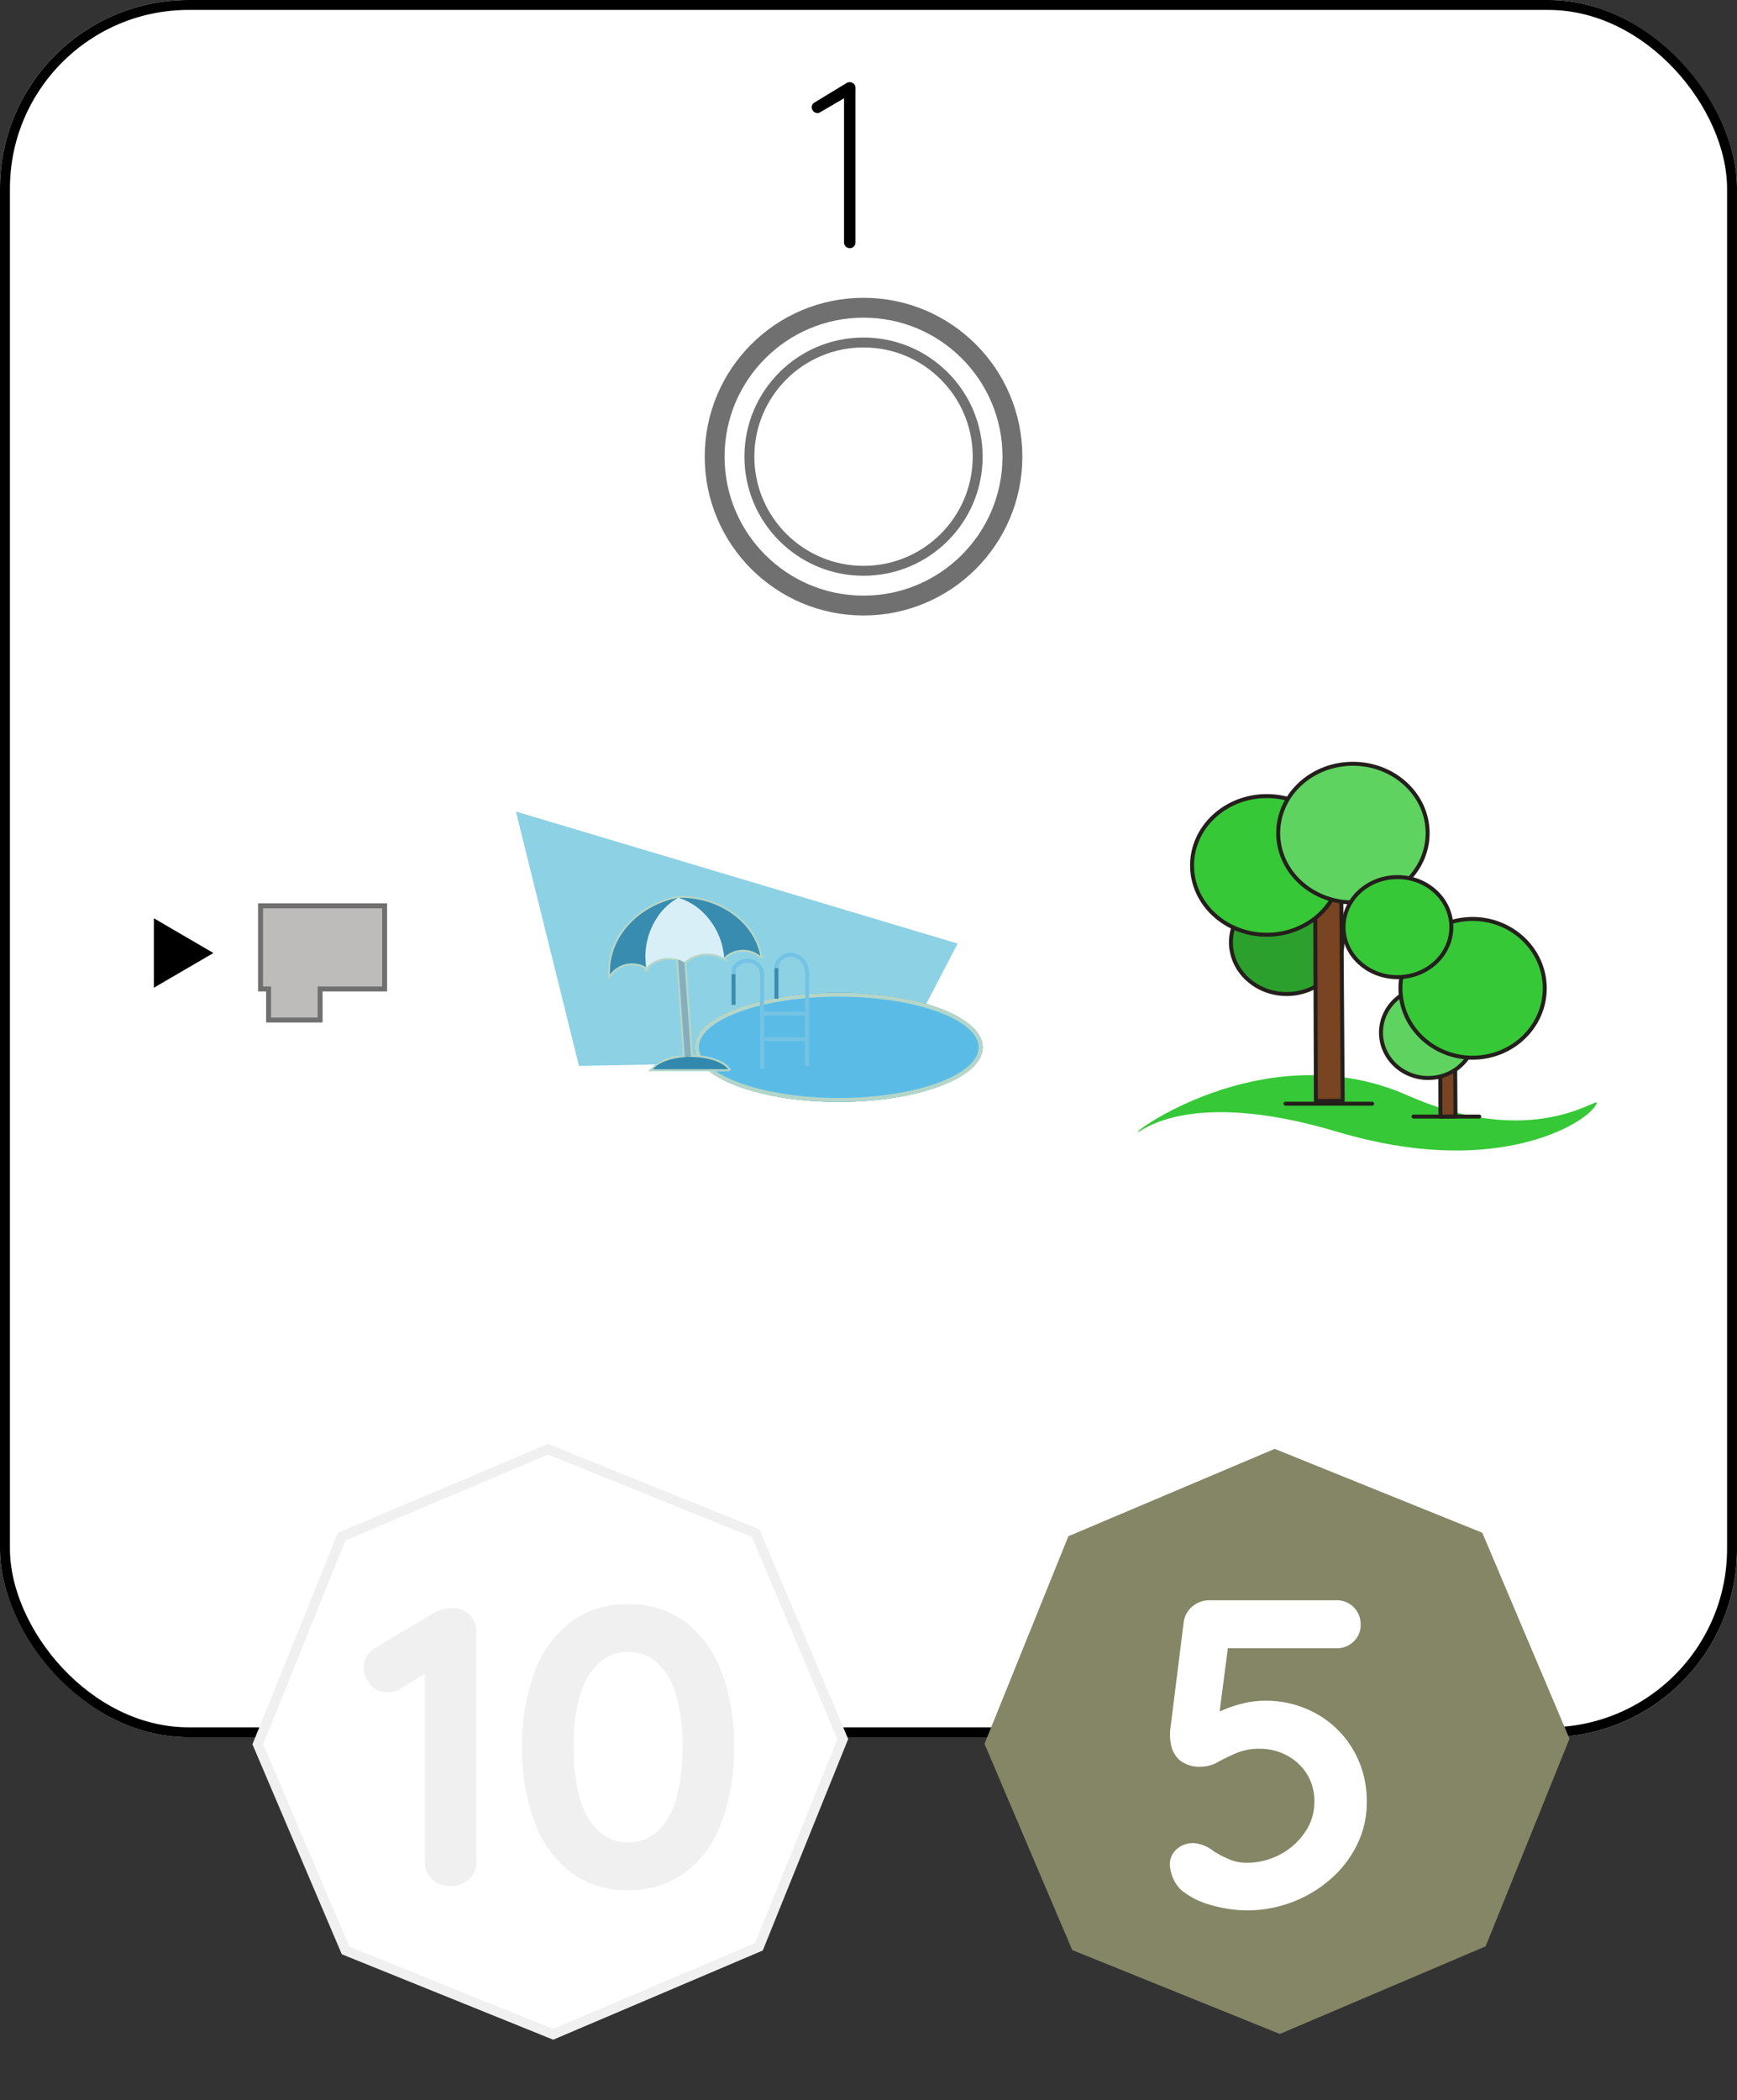 <svg xmlns="http://www.w3.org/2000/svg" width="175" height="211.538" viewBox="0 0 175 211.538">
  <rect x="0" y="0" width="175" height="211.538" fill="#333333" stroke="none"/>
  <defs>
    <style>
      .cls-1, .cls-2, .cls-5, .cls-6, .cls-7 {
        fill: #fff;
      }

      .cls-1 {
        stroke: #000;
      }

      .cls-2 {
        stroke: #f0f0f0;
      }

      .cls-3 {
        fill: #f0f0f0;
      }

      .cls-4 {
        fill: #858666;
      }

      .cls-6, .cls-7 {
        stroke: #707070;
      }

      .cls-6 {
        stroke-width: 2px;
      }

      .cls-8 {
        fill: #bebbbb;
      }

      .cls-13, .cls-15, .cls-9 {
        fill: #37c837;
      }

      .cls-10, .cls-20, .cls-21, .cls-22, .cls-27 {
        fill: none;
      }

      .cls-10, .cls-11, .cls-14, .cls-15, .cls-16 {
        stroke: #241f1c;
      }

      .cls-10, .cls-11, .cls-12, .cls-13, .cls-14, .cls-15, .cls-16 {
        stroke-linecap: round;
        stroke-linejoin: round;
      }

      .cls-10, .cls-11, .cls-12, .cls-13, .cls-14, .cls-15, .cls-16, .cls-20, .cls-21, .cls-22 {
        stroke-width: 0.4px;
      }

      .cls-11 {
        fill: #784421;
      }

      .cls-12, .cls-16 {
        fill: #5fd35f;
      }

      .cls-12, .cls-13 {
        stroke: rgba(36,31,28,0.99);
      }

      .cls-14 {
        fill: #2ca02c;
      }

      .cls-17 {
        fill: #8dd1e4;
      }

      .cls-18 {
        fill: #388caf;
      }

      .cls-19 {
        fill: #5abce6;
      }

      .cls-20 {
        stroke: #b4d6c8;
      }

      .cls-21 {
        stroke: #75c3e4;
      }

      .cls-22 {
        stroke: #388caf;
      }

      .cls-23 {
        fill: #85afbe;
      }

      .cls-24 {
        fill: #3289ad;
      }

      .cls-25 {
        fill: #d9eff7;
      }

      .cls-26, .cls-28 {
        stroke: none;
      }

      .cls-28 {
        fill: #707070;
      }
    </style>
  </defs>
  <g id="M_2_8_F" transform="translate(-89 -233)">
    <g id="Grupo_109" data-name="Grupo 109" transform="translate(88.648 233)">
      <g id="Rectángulo_4" data-name="Rectángulo 4" class="cls-1" transform="translate(0.352)">
        <rect class="cls-26" width="175" height="175" rx="19"/>
        <rect class="cls-27" x="0.5" y="0.5" width="174" height="174" rx="18.5"/>
      </g>
    </g>
    <g id="Grupo_414" data-name="Grupo 414" transform="translate(0 -19)">
      <path id="Trazado_93" data-name="Trazado 93" class="cls-2" d="M218.453,202.505l-15.917,15.948H179.978L164,202.505V179.948L179.978,164h22.557l15.917,15.948Z" transform="translate(38.776 178.507) rotate(22)"/>
      <path id="Trazado_416" data-name="Trazado 416" class="cls-3" d="M-10.64,0a2.53,2.53,0,0,1-1.84-.7,2.329,2.329,0,0,1-.72-1.74V-22.6l.56.88-3.04,1.84a2.447,2.447,0,0,1-1.28.36,2.183,2.183,0,0,1-1.72-.78,2.49,2.49,0,0,1-.68-1.66,2.279,2.279,0,0,1,1.24-2.08l6.04-3.6A3.655,3.655,0,0,1-10.36-28a2.232,2.232,0,0,1,1.7.7A2.438,2.438,0,0,1-8-25.56V-2.44A2.3,2.3,0,0,1-8.74-.7,2.653,2.653,0,0,1-10.64,0ZM7.28.4A9.3,9.3,0,0,1,1.46-1.42,11.231,11.231,0,0,1-2.16-6.5,21.009,21.009,0,0,1-3.4-14a20.969,20.969,0,0,1,1.24-7.52,11.241,11.241,0,0,1,3.62-5.06A9.3,9.3,0,0,1,7.28-28.4a9.3,9.3,0,0,1,5.82,1.82,11.241,11.241,0,0,1,3.62,5.06A20.969,20.969,0,0,1,17.96-14a21.009,21.009,0,0,1-1.24,7.5A11.231,11.231,0,0,1,13.1-1.42,9.3,9.3,0,0,1,7.28.4Zm0-4.8a4.276,4.276,0,0,0,2.9-1.06,6.894,6.894,0,0,0,1.9-3.2A17.88,17.88,0,0,0,12.76-14a17.84,17.84,0,0,0-.68-5.36,6.89,6.89,0,0,0-1.9-3.18,4.276,4.276,0,0,0-2.9-1.06A4.3,4.3,0,0,0,4.4-22.54a6.8,6.8,0,0,0-1.92,3.18A17.84,17.84,0,0,0,1.8-14a17.88,17.88,0,0,0,.68,5.34A6.8,6.8,0,0,0,4.4-5.46,4.3,4.3,0,0,0,7.28-4.4Z" transform="translate(145 442)"/>
      <path id="Trazado_95" data-name="Trazado 95" class="cls-4" d="M218.453,202.505l-15.917,15.948H179.978L164,202.505V179.948L179.978,164h22.557l15.917,15.948Z" transform="translate(111.988 178.47) rotate(22)"/>
      <path id="Trazado_417" data-name="Trazado 417" class="cls-5" d="M-2.4.44A13.19,13.19,0,0,1-5.874-.066,8.152,8.152,0,0,1-8.91-1.54a3.325,3.325,0,0,1-.9-1.254,3.74,3.74,0,0,1-.33-1.474A2.006,2.006,0,0,1-9.5-5.676a2.423,2.423,0,0,1,1.826-.66A3.733,3.733,0,0,1-5.7-5.5a10.828,10.828,0,0,0,1.54.792,4.382,4.382,0,0,0,1.716.352,7.113,7.113,0,0,0,3.41-.836A6.869,6.869,0,0,0,3.476-7.436a5.34,5.34,0,0,0,.946-3.036,5.144,5.144,0,0,0-.77-2.86A5.333,5.333,0,0,0,1.628-15.18a5.723,5.723,0,0,0-2.706-.66,5.922,5.922,0,0,0-2.376.44q-1.012.44-1.848.9a3.43,3.43,0,0,1-1.672.462,3.13,3.13,0,0,1-2.156-.638,2.734,2.734,0,0,1-.88-1.518,4.972,4.972,0,0,1-.088-1.584l1.364-10.912a2.511,2.511,0,0,1,.9-1.518A2.658,2.658,0,0,1-6.094-30.8H6.622a2.388,2.388,0,0,1,1.76.7,2.388,2.388,0,0,1,.7,1.76,2.263,2.263,0,0,1-.7,1.694,2.429,2.429,0,0,1-1.76.682H-4.73l.484-.4L-5.434-17.2l-.572-1.672a2.5,2.5,0,0,1,1.144-.836,12.09,12.09,0,0,1,2.024-.682A9.231,9.231,0,0,1-.594-20.68a10.393,10.393,0,0,1,5.28,1.342A9.865,9.865,0,0,1,8.36-15.686,10.187,10.187,0,0,1,9.7-10.472,9.587,9.587,0,0,1,8.734-6.2,11.116,11.116,0,0,1,6.072-2.728,12.634,12.634,0,0,1,2.2-.4,12.72,12.72,0,0,1-2.4.44Z" transform="translate(217 444)"/>
    </g>
    <g id="Grupo_419" data-name="Grupo 419" transform="translate(-4)">
      <g id="Elipse_51" data-name="Elipse 51" class="cls-6" transform="translate(164 263)">
        <circle class="cls-26" cx="16" cy="16" r="16"/>
        <circle class="cls-27" cx="16" cy="16" r="15"/>
      </g>
      <g id="Elipse_52" data-name="Elipse 52" class="cls-7" transform="translate(168 267)">
        <circle class="cls-26" cx="12" cy="12" r="12"/>
        <circle class="cls-27" cx="12" cy="12" r="11.5"/>
      </g>
      <path id="Trazado_434" data-name="Trazado 434" d="M.036-.576A.584.584,0,0,0,.612,0a.569.569,0,0,0,.576-.576V-16.008a.692.692,0,0,0-.072-.432.608.608,0,0,0-.792-.216l-3.24,1.968a.554.554,0,0,0-.216.792.585.585,0,0,0,.5.288.588.588,0,0,0,.288-.1L.036-15.1Z" transform="translate(178 258)"/>
    </g>
    <path id="Polígono_18" data-name="Polígono 18" d="M3.5,0,7,6H0Z" transform="translate(110.5 325.5) rotate(90)"/>
    <g id="Grupo_420" data-name="Grupo 420" transform="translate(115.37 324.064)">
      <g id="Grupo_106" data-name="Grupo 106" transform="translate(0 0)">
        <g id="Grupo_46" data-name="Grupo 46" transform="translate(0 0)">
          <g id="Unión_22" data-name="Unión 22" class="cls-8" transform="translate(-0.37 -0.064)">
            <path class="cls-26" d="M 6.25 11.75 L 1.062 11.75 L 1.062 8.87 L 1.062 8.62 L 0.812 8.62 L 0.25 8.62 L 0.25 0.25 L 12.75 0.25 L 12.75 8.62 L 6.5 8.62 L 6.25 8.62 L 6.25 8.87 L 6.25 11.75 Z"/>
            <path class="cls-28" d="M 6 11.5 L 6 8.87 L 6 8.37 L 6.5 8.37 L 12.5 8.37 L 12.5 0.5 L 0.5 0.5 L 0.5 8.37 L 0.812 8.37 L 1.312 8.37 L 1.312 8.87 L 1.312 11.5 L 6 11.5 M 6.5 12 L 0.812 12 L 0.812 8.87 L -8.881784197001252e-16 8.87 L -8.881784197001252e-16 -8.881784197001252e-16 L 13 -8.881784197001252e-16 L 13 8.87 L 6.5 8.87 L 6.5 12 Z"/>
          </g>
        </g>
      </g>
    </g>
    <g id="Grupo_421" data-name="Grupo 421" transform="translate(203.634 309.937)">
      <path id="Trazado_88" data-name="Trazado 88" class="cls-9" d="M1587.865-587.977c-.018.362,4.588-4.644,20.122,0,.512.153,1.017.3,1.564.44,14.559,3.863,23.073-1.066,24.38-3.022,1.352-2.022-5.177,4.957-18.906-1.1S1587.884-588.34,1587.865-587.977Z" transform="translate(-1587.865 625.057)"/>
      <g id="Grupo_60" data-name="Grupo 60" transform="translate(24.499 15.632)">
        <path id="path977-5-8" class="cls-10" d="M-51.621,326.65h6.629" transform="translate(54.892 -306.744)"/>
        <path id="path979-8-6-6-8-5-7-2-3-7" class="cls-11" d="M-49.017,327.2l-.045-12.66h1.476l.086,12.649Z" transform="translate(55.008 -307.293)"/>
        <ellipse id="path837-1-2-8-9-4" class="cls-12" cx="4.755" cy="4.571" rx="4.755" ry="4.571" transform="translate(0 6.878)"/>
        <ellipse id="ellipse9017" class="cls-13" cx="7.27" cy="6.988" rx="7.27" ry="6.988" transform="translate(1.959)"/>
      </g>
      <g id="Grupo_61" data-name="Grupo 61" transform="translate(5.464 0)">
        <ellipse id="path4729" class="cls-14" cx="5.615" cy="5.211" rx="5.615" ry="5.211" transform="translate(3.918 12.773)"/>
        <path id="path979-8-6-6-8-5-7" class="cls-11" d="M-13.245,411.181l-.08-22.487H-10.7l.154,22.468Z" transform="translate(25.723 -377.213)"/>
        <ellipse id="path4729-7" class="cls-15" cx="7.527" cy="6.984" rx="7.527" ry="6.984" transform="translate(0 3.255)"/>
        <ellipse id="path4729-7-7" class="cls-16" cx="7.527" cy="6.984" rx="7.527" ry="6.984" transform="translate(8.679)"/>
        <path id="path977-8-5-8-2-0" class="cls-10" d="M-14.931,400.952H-6.2" transform="translate(24.346 -366.71)"/>
        <ellipse id="path4729-7-7-7" class="cls-15" cx="5.43" cy="5.039" rx="5.43" ry="5.039" transform="translate(15.262 11.417)"/>
      </g>
    </g>
    <g id="Grupo_422" data-name="Grupo 422" transform="translate(140.976 314.746)">
      <path id="Trazado_7" data-name="Trazado 7" class="cls-17" d="M218.348-394.408l-6.354-25.626,44.507,13.3-6.093,11.708Z" transform="translate(-211.995 420.035)"/>
      <g id="Grupo_5" data-name="Grupo 5" transform="translate(18.101 14.419)">
        <ellipse id="Elipse_10" data-name="Elipse 10" class="cls-18" cx="14.5" cy="5.5" rx="14.5" ry="5.5" transform="translate(-0.076 3.835)"/>
        <ellipse id="Elipse_11" data-name="Elipse 11" class="cls-19" cx="14.5" cy="5.5" rx="14.5" ry="5.5" transform="translate(-0.076 3.835)"/>
        <g id="Elipse_12" data-name="Elipse 12" class="cls-20" transform="translate(-0.076 3.835)">
          <ellipse class="cls-26" cx="14.5" cy="5.5" rx="14.5" ry="5.5"/>
          <ellipse class="cls-27" cx="14.5" cy="5.5" rx="14.3" ry="5.3"/>
        </g>
        <path id="Trazado_4" data-name="Trazado 4" class="cls-21" d="M249.153-384.043V-393.7" transform="translate(-242.454 395.546)"/>
        <line id="Línea_2" data-name="Línea 2" class="cls-21" x2="4.323" transform="translate(6.914 8.515)"/>
        <line id="Línea_3" data-name="Línea 3" class="cls-21" y1="9.256" transform="translate(11.237 1.968)"/>
        <line id="Línea_4" data-name="Línea 4" class="cls-21" x2="4.323" transform="translate(6.914 5.932)"/>
        <line id="Línea_5" data-name="Línea 5" class="cls-22" y1="3.088" transform="translate(3.826 1.968)"/>
        <line id="Línea_6" data-name="Línea 6" class="cls-22" y1="3.088" transform="translate(8.149 1.35)"/>
        <path id="Trazado_5" data-name="Trazado 5" class="cls-21" d="M244.508-394.414v.078l.048-.606a1.518,1.518,0,0,1,1.371-.745,1.4,1.4,0,0,1,1.45,1.35" transform="translate(-240.677 396.304)"/>
        <path id="Trazado_6" data-name="Trazado 6" class="cls-21" d="M244.5-394.462v.122a.845.845,0,0,1,.095-.5,1.519,1.519,0,0,1,1.357-.842,1.752,1.752,0,0,1,1.615,1.729c.019.039.039.643.039.643" transform="translate(-236.346 395.686)"/>
      </g>
      <g id="Grupo_14" data-name="Grupo 14" transform="translate(8.76 7.89)">
        <path id="Unión_2" data-name="Unión 2" class="cls-20" d="M11.909,17.276H4.338a4.625,4.625,0,0,1,3.206-1.216l-.69-9.875a3.249,3.249,0,0,0-3.169.8c0,.013,0,.025,0,.037L3.668,7l-.023.029L3.64,6.986A2.82,2.82,0,0,0,.006,7.7C-.156,4.068,2.775.807,6.848.017L6.881,0l.04.013c4-.072,7.549,2.383,8.21,5.846a2.754,2.754,0,0,0-3.643.16c0,.017,0,.035.006.053a3.568,3.568,0,0,0-4,.381l.671,9.586c1.682.007,3.185.5,3.747,1.235h0ZM7.49,6.44c0-.008,0-.012,0-.012Z" transform="translate(0.72 0.794)"/>
        <rect id="Rectángulo_19" data-name="Rectángulo 19" class="cls-23" width="0.618" height="11.116" transform="matrix(0.998, -0.07, 0.07, 0.998, 7.53, 6.37)"/>
        <path id="Sustracción_1" data-name="Sustracción 1" class="cls-24" d="M7.572,1.235H0C.566.5,2.088,0,3.786,0S7,.5,7.571,1.234Z" transform="translate(5.058 16.834)"/>
        <g id="Grupo_12" data-name="Grupo 12" transform="matrix(0.995, -0.105, 0.105, 0.995, 0, 1.592)">
          <path id="Trazado_28" data-name="Trazado 28" class="cls-18" d="M7.657,0C3.5.341.219,3.287,0,6.934a2.811,2.811,0,0,1,3.733-.3A7.173,7.173,0,0,1,7.657,0Z" transform="translate(0 0.01)"/>
          <path id="Trazado_29" data-name="Trazado 29" class="cls-18" d="M1.855,1.244A7.084,7.084,0,0,1,3.947,6.46a2.75,2.75,0,0,1,3.644.217C7.3,3.152,4,.332,0,0A7.5,7.5,0,0,1,1.855,1.244Z" transform="translate(7.642 0.013)"/>
          <path id="Trazado_30" data-name="Trazado 30" class="cls-25" d="M7.905,6.521A7.134,7.134,0,0,0,6,1.433,6.437,6.437,0,0,0,3.953,0,6.3,6.3,0,0,0,1.906,1.433,7.184,7.184,0,0,0,0,6.658a3.1,3.1,0,0,1,3.846-.136c-.01.327-.025.095,0,0s.081-.086,0,0A3.539,3.539,0,0,1,7.905,6.521Z" transform="translate(3.689 0)"/>
        </g>
      </g>
    </g>
  </g>
</svg>
